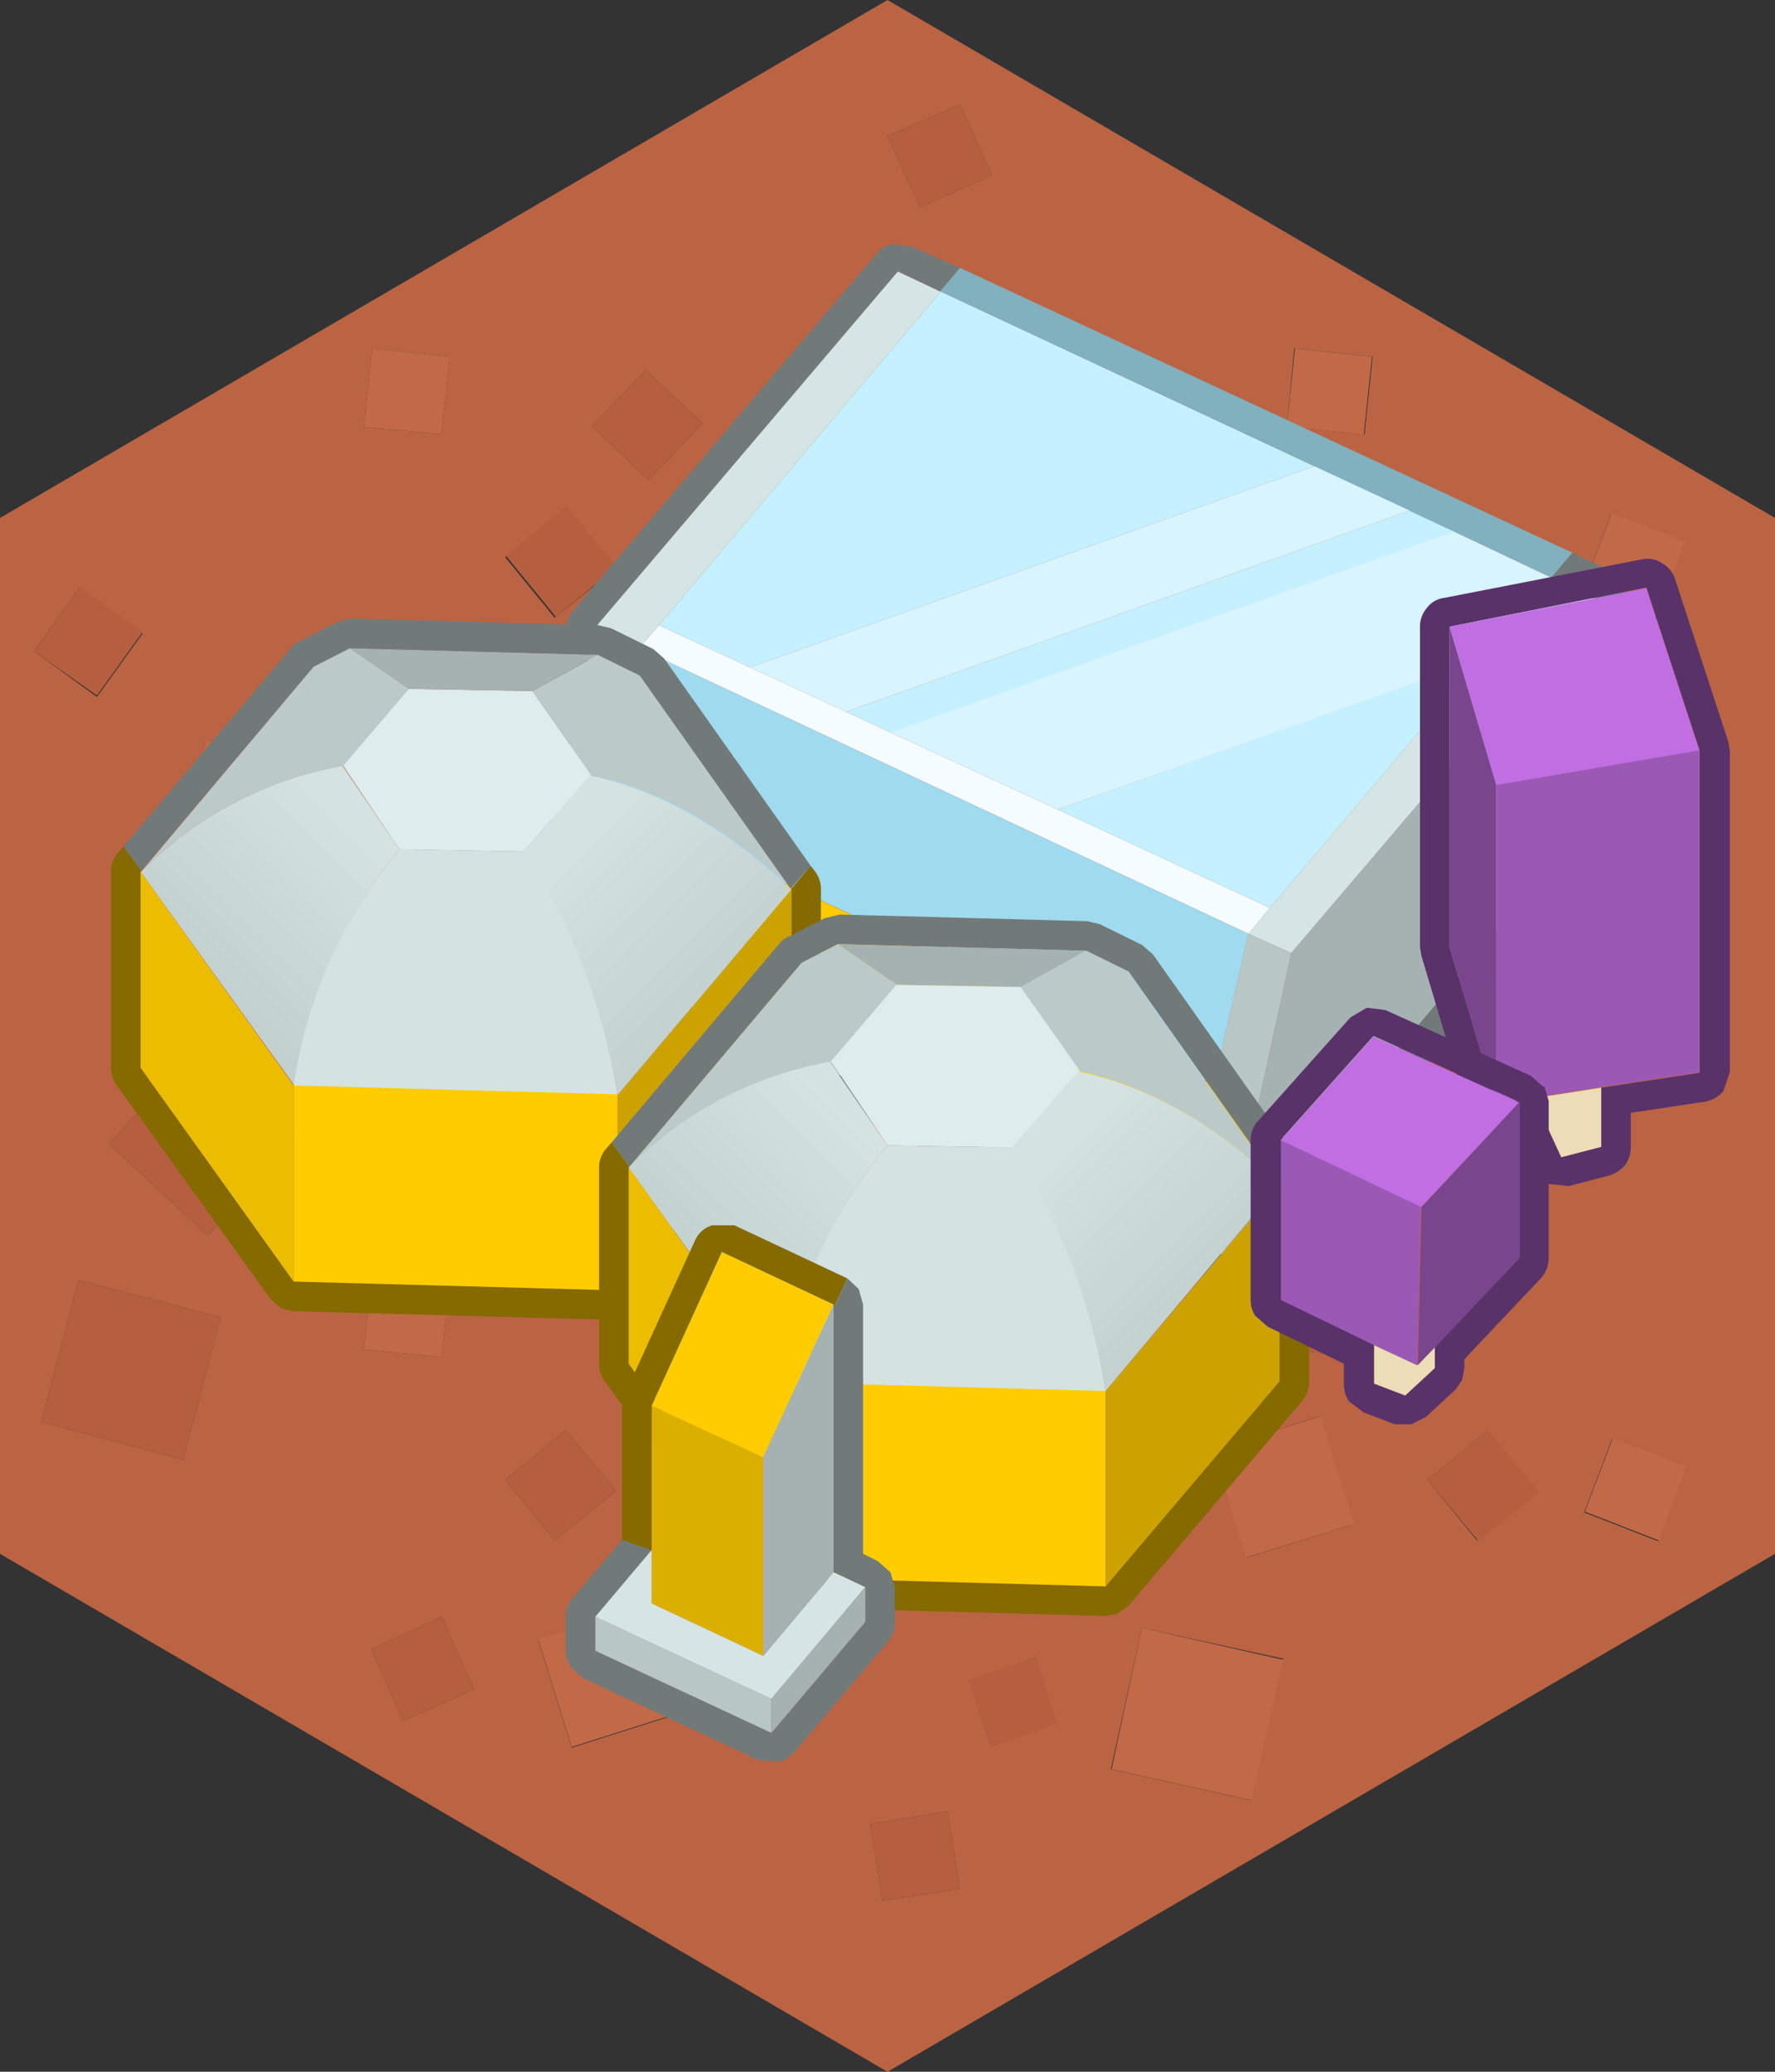 <svg xmlns="http://www.w3.org/2000/svg" xmlns:xlink="http://www.w3.org/1999/xlink" viewBox="0 0 120 140"><rect x="0" y="0" width="120" height="140" fill="#333333" stroke="none"/><defs><style>.cls-1{fill:#bb6444;}.cls-2{fill:#b55f40;}.cls-3{fill:#c26948;}.cls-4{fill:#727979;}.cls-5{fill:#f5fcff;}.cls-6{fill:#d5e5e5;}.cls-7{fill:#b9c6c6;}.cls-8{fill:#fc0;}.cls-9{fill:#a0daee;}.cls-10{fill:#c4f0ff;}.cls-11{fill:#81b0bf;}.cls-12{fill:#d7f4ff;}.cls-13{fill:#a6b1b1;}.cls-14{fill:#ddecec;}.cls-15{fill:#bcc9c9;}.cls-16{fill:#856a00;}.cls-17{fill:#cba200;}.cls-18{fill:url(#linear-gradient);}.cls-19{fill:url(#linear-gradient-2);}.cls-20{fill:#d4e2e2;}.cls-21{fill:#ecbc00;}.cls-22{fill:url(#linear-gradient-3);}.cls-23{fill:url(#linear-gradient-4);}.cls-24{fill:#dbaf00;}.cls-25{fill:#593269;}.cls-26{fill:#c16ee2;}.cls-27{fill:#79468e;}.cls-28{fill:#9b59b6;}.cls-29{fill:#ecdcb8;}</style><linearGradient id="linear-gradient" x1="-2509.2" y1="258.14" x2="-870.8" y2="258.14" gradientTransform="matrix(-0.01, -0.01, -0.01, 0.01, 31.78, 46.36)" gradientUnits="userSpaceOnUse"><stop offset="0" stop-color="#b9c6c6"/><stop offset="1" stop-color="#d4e2e2"/></linearGradient><linearGradient id="linear-gradient-2" x1="-2509.2" y1="48.99" x2="-870.8" y2="48.99" gradientTransform="matrix(0.01, -0.01, -0.01, -0.01, 33.97, 47.74)" xlink:href="#linear-gradient"/><linearGradient id="linear-gradient-3" x1="-2509.2" y1="48.99" x2="-870.8" y2="48.99" gradientTransform="matrix(0.01, -0.01, -0.01, -0.01, 66.97, 67.74)" xlink:href="#linear-gradient"/><linearGradient id="linear-gradient-4" x1="-2509.2" y1="258.14" x2="-870.8" y2="258.14" gradientTransform="matrix(-0.01, -0.01, -0.01, 0.01, 64.78, 66.36)" xlink:href="#linear-gradient"/></defs><title>Asset 105</title><g id="Layer_2" data-name="Layer 2"><g id="Layer_1-2" data-name="Layer 1"><path class="cls-1" d="M43.65,25,40,28.8l3.85,3.65L47.5,28.6,43.65,25M5.4,39.7,2.3,44l4.25,3.1,3.1-4.3-4.25-3M30.85,50.3l-4.8,2.2,2.15,4.85L33,55.2l-2.15-4.9m-5.7-26.75-.55,5.3,5.25.5.55-5.25-5.25-.55M53.85,39.3l.6,5.25L59.7,44l-.6-5.3-5.25.65M43.6,46.2l-7.2,2.3,2.25,7.2,7.25-2.25L43.6,46.2m-6.1-4.45,4.15-3.35-3.4-4.1-4.1,3.35,3.35,4.1m14-5-5-1.9-1.9,5,5.05,2,1.85-5M23.4,52.15,13.9,50l-2.1,9.55,9.45,2.1,2.15-9.5m17.8,21.2.65-5.6h0l.4-3.7L33,63,31.9,72.3l9.3,1m8.5,30.75,1.85-5-5-1.9-1.9,5,5.05,1.95M29.85,91.7l.55-5.25L25.15,86,24.6,91.2l5.25.5m-2.6,24.6,4.8-2.15-2.2-4.9-4.75,2.2,2.15,4.85M13.55,70.6l-6.2,6.7,6.7,6.2,6.2-6.75-6.7-6.15M2.8,96.1l9.6,2.55L14.9,89,5.3,86.5,2.8,96.1m47-17.6,1.7,7.4,7.4-1.75-1.75-7.4h0L49.8,78.5M37.5,104.1l4.15-3.35-3.4-4.1L34.15,100l3.35,4.1m1.15,14,7.25-2.3-2.3-7.2-7.2,2.25,2.25,7.25M0,35,60,0l60,35v70L60,140,0,105V35M87.5,23.55,87,28.85l5.25.5.55-5.25-5.25-.55m-1.75,28.6L76.25,50l-2.1,9.55,9.45,2.1,2.15-9.5m5.75-11.6L89.2,33.3,82,35.6l2.3,7.25,7.25-2.3m-20,13.55L70,49.6l-4.5,1.55L67,55.6l4.45-1.5M62.2,14l4.85-2.15L64.9,7.05,60,9.2,62.2,14m51.7,22.7-5-1.9-1.9,5,5,2,1.85-5M93.2,50.3l-4.8,2.2,2.15,4.85L95.4,55.2l-2.2-4.9m23,3.85-5.35-.5-.5,5.3,5.25.5.6-5.3m-14,24.95L98,76l-3.1,4.3,4.35,3.1,3-4.3m1.9-11.35h0l.4-3.7-9.3-1-1.1,9.3,9.3,1,.65-5.6M109,97.2l-1.9,5,5,1.95,1.85-5-5-1.9m-5,3.55-3.4-4.1L96.5,100l3.35,4.1,4.15-3.35M62.2,76.4l4.85-2.2L64.9,69.4,60,71.55l2.2,4.85m5.45,10.1L65.2,96.1l9.55,2.55L77.25,89l-9.6-2.5M75.9,70.6l-6.2,6.7,6.75,6.2,6.15-6.75L75.9,70.6M91.5,103l-2.3-7.3L82,98l2.3,7.25L91.5,103m1.25-16.5L87.5,86,87,91.2l5.25.5.55-5.25m-6,25.65L77.2,110l-2.1,9.55,9.45,2.1,2.15-9.5m-15.25,4.35L70,112l-4.5,1.55L67,118l4.45-1.55m-6.55,11.2-.85-5.25-5.2.85.8,5.2,5.25-.8"/><path class="cls-2" d="M64.9,127.65l-5.25.8-.8-5.2,5.2-.85.85,5.25M5.4,39.7l4.25,3-3.1,4.3L2.3,44,5.4,39.7M43.65,25,47.5,28.6l-3.65,3.85L40,28.8,43.65,25m7.9,11.75-1.85,5-5.05-2,1.9-5,5,1.9m-14,5-3.35-4.1,4.1-3.35,3.4,4.1L37.5,41.75m6.1,4.45,2.3,7.25L38.65,55.7,36.4,48.5l7.2-2.3m10.25-6.9,5.25-.65.6,5.3-5.25.6-.6-5.25M41.2,73.35l-9.3-1L33,63l9.35,1-.4,3.7h0l-.65,5.6M37.5,104.1,34.15,100l4.1-3.35,3.4,4.1L37.5,104.1M49.8,78.5l7.3-1.75h0l1.75,7.4L51.5,85.9l-1.7-7.4M2.8,96.1l2.5-9.6L14.9,89l-2.5,9.65L2.8,96.1M13.55,70.6l6.7,6.15-6.2,6.75-6.7-6.2,6.2-6.7m13.7,45.7-2.15-4.85,4.75-2.2,2.2,4.9-4.8,2.15M62.2,14,60,9.2l4.9-2.15,2.15,4.8L62.2,14m9.25,40.1L67,55.6l-1.55-4.45L70,49.6l1.5,4.5m20-13.55-7.25,2.3L82,35.6l7.25-2.3,2.3,7.25m-5.75,11.6-2.15,9.5-9.45-2.1L76.25,50l9.5,2.15m30.5,2-.6,5.3L110.4,59l.5-5.3,5.35.5m-12,13.6-.65,5.6-9.3-1,1.1-9.3,9.3,1-.4,3.7h0m-.2,33-4.15,3.35L96.5,100l4.1-3.35,3.4,4.1M75.9,70.6l6.7,6.15L76.45,83.5,69.7,77.3l6.2-6.7M67.65,86.5l9.6,2.5-2.5,9.65L65.2,96.1l2.45-9.6m25.1,0L92.2,91.7,87,91.2,87.5,86l5.25.5m-21.3,30L67,118l-1.55-4.5L70,112l1.5,4.5"/><path class="cls-3" d="M25.15,23.55l5.25.55-.55,5.25-5.25-.5.55-5.3m5.7,26.75L33,55.2l-4.8,2.15L26.05,52.5l4.8-2.2M23.4,52.15l-2.15,9.5-9.45-2.1L13.9,50l9.5,2.15M29.85,91.7l-5.25-.5L25.15,86l5.25.5-.55,5.25M49.7,104.1l-5.05-1.95,1.9-5,5,1.9-1.85,5m-11.05,14-2.25-7.25,7.2-2.25,2.3,7.2-7.25,2.3M87.5,23.55l5.25.55-.55,5.25L87,28.85l.55-5.3M93.2,50.3l2.2,4.9-4.85,2.15L88.4,52.5l4.8-2.2m20.7-13.6-1.85,5-5-2,1.9-5,5,1.9M102.3,79.1l-3,4.3L94.9,80.3,98,76l4.3,3.1M109,97.2l5,1.9-1.85,5-5-1.95,1.9-5M62.2,76.4,60,71.55l4.9-2.15,2.15,4.8L62.2,76.4M91.5,103l-7.25,2.25L82,98l7.25-2.3,2.3,7.3m-4.8,9.15-2.15,9.5-9.45-2.1L77.2,110l9.5,2.15"/><path class="cls-4" d="M107.85,40.3,104.9,39l1.4-1.65,2.4,1.15a1.91,1.91,0,0,1,1,1l4.5,9.5.2,1.1-.45,1.05-29.6,35-1.1.65-1.3-.15-47.1-22a1.94,1.94,0,0,1-.95-.9,2,2,0,0,1-.15-1.3l4.55-20.3a2,2,0,0,1,.45-.9l20.5-24.1a1.87,1.87,0,0,1,1.1-.65l1.25.15L64.9,18.1l-1.35,1.6L60.7,18.35,40.2,42.45,38,52.6,36.8,57.7l-1.15,5q23.55,11.06,47.1,22l29.6-35-4.5-9.5"/><path class="cls-5" d="M44.55,42.25,50.7,45.1l6.5,3,3,1.4,11.3,5.2,14.35,6.65L84.4,63.1,43.2,43.8l1.35-1.55"/><path class="cls-6" d="M44.55,42.25,43.2,43.8l-3-1.35,20.5-24.1,2.85,1.35h.05L44.55,42.25M84.4,63.1l1.45-1.75,14.3-16.85L104.8,39l.1,0,2.95,1.3L87.3,64.4l-2.9-1.3"/><path class="cls-7" d="M84.4,63.1l2.9,1.3L85.05,74.7l-3-1.45L84.4,63.1M43.2,43.8,40.85,54,38,52.6,40.2,42.45l3,1.35M36.8,57.7l47.1,22-1.15,5.1q-23.55-11-47.1-22l1.15-5"/><path class="cls-8" d="M36.8,57.7,38,52.6,40.85,54l41.2,19.3,3,1.45-1.15,5-47.1-22"/><path class="cls-9" d="M43.2,43.8,84.4,63.1,82.05,73.25,40.85,54,43.2,43.8"/><path class="cls-10" d="M50.7,45.1l-6.15-2.85L63.6,19.7,88.85,31.5,50.7,45.1M85.85,61.35,71.5,54.7l28.65-10.2L85.85,61.35M60.2,49.5l-3-1.4L95.3,34.5l3,1.4-38,13.6"/><path class="cls-11" d="M88.85,31.5,63.6,19.7h-.05l1.35-1.6,41.4,19.25L104.9,39l-.1,0L98.25,35.9l-3-1.4-6.45-3"/><path class="cls-12" d="M88.85,31.5l6.45,3L57.2,48.1l-6.5-3L88.85,31.5M71.5,54.7,60.2,49.5,98.25,35.9,104.8,39l-4.65,5.55L71.5,54.7"/><path class="cls-13" d="M87.3,64.4l20.55-24.1,4.5,9.5-29.6,35,1.15-5.1,1.15-5L87.3,64.4"/><path class="cls-14" d="M23.15,51.75l4.45-5.2L36,46.7l3.95,5.65-4.55,5.2L27,57.4l-3.8-5.65"/><path class="cls-15" d="M23.15,51.75A25.47,25.47,0,0,0,9.55,58.9H9.5l.05,0L21.2,45.05l2.45-1.25,4,2.75-4.45,5.2m16.75.6L36,46.7l4.45-2.45,2.85,1.4,10.2,14.4Q47,53.9,39.9,52.35"/><path class="cls-13" d="M36,46.7l-8.35-.15-4-2.75,16.75.45L36,46.7"/><path class="cls-4" d="M23.65,43.8,21.2,45.05,9.55,58.85,8.35,57.2,19.7,43.75a1.64,1.64,0,0,1,.6-.45l2.45-1.25.95-.25,16.75.45.85.2,2.85,1.4.75.65,9.9,14-1.35,1.55-10.2-14.4-2.85-1.4L23.65,43.8"/><path class="cls-16" d="M9.55,58.85l-.05,0V72.15L19.85,86.6l21.9.6L53.5,73.35V60.1l0-.05L54.8,58.5l.35.45a2,2,0,0,1,.35,1.15V73.35a2,2,0,0,1-.45,1.3L43.3,88.5l-.75.55-.85.15-21.9-.6L19,88.4l-.7-.6L7.9,73.35a2,2,0,0,1-.4-1.2V58.9A1.89,1.89,0,0,1,8,57.6l.35-.4,1.2,1.65"/><path class="cls-17" d="M53.5,60.1V73.35L41.75,87.2V74L53.5,60.1"/><path class="cls-18" d="M53.5,60.1,41.75,74a41.6,41.6,0,0,0-6.4-16.4l4.55-5.2q7.1,1.55,13.55,7.7l0,.05"/><path class="cls-19" d="M23.15,51.75,27,57.4a32,32,0,0,0-7.1,15.95L9.5,58.9h.05a25.47,25.47,0,0,1,13.6-7.15"/><path class="cls-20" d="M27,57.4l8.4.15A41.6,41.6,0,0,1,41.75,74l-21.9-.6A32,32,0,0,1,27,57.4"/><path class="cls-8" d="M41.75,87.2l-21.9-.6V73.35l21.9.6V87.2"/><path class="cls-21" d="M19.85,86.6,9.5,72.15V58.9L19.85,73.35V86.6"/><path class="cls-4" d="M41.35,77.2,52.7,63.75a1.64,1.64,0,0,1,.6-.45l2.45-1.25,1-.25,16.75.45.85.2,2.85,1.4.75.65,9.9,14-1.35,1.55-10.2-14.4-2.85-1.4L56.65,63.8,54.2,65.05,42.55,78.85l-1.2-1.65"/><path class="cls-16" d="M41.35,77.2l1.2,1.65,0,.05V92.15L52.85,106.6l21.9.6L86.5,93.35V80.1l0,0L87.8,78.5l.35.45a2,2,0,0,1,.35,1.15V93.35a2,2,0,0,1-.45,1.3L76.3,108.5l-.75.55-.85.15-21.9-.6-.85-.2-.7-.6L40.9,93.35a2,2,0,0,1-.4-1.2V78.9a1.89,1.89,0,0,1,.5-1.3l.35-.4"/><path class="cls-15" d="M42.55,78.85,54.2,65.05l2.45-1.25,4,2.75-4.45,5.2a25.47,25.47,0,0,0-13.6,7.15h0l0-.05M73.4,64.25l2.85,1.4,10.2,14.4Q80,73.9,72.9,72.35L69,66.7l4.45-2.45"/><path class="cls-22" d="M42.5,78.9h0a25.47,25.47,0,0,1,13.6-7.15L60,77.4a32,32,0,0,0-7.1,15.95L42.5,78.9"/><path class="cls-21" d="M42.5,78.9,52.85,93.35V106.6L42.5,92.15V78.9"/><path class="cls-8" d="M52.85,106.6V93.35l21.9.6V107.2l-21.9-.6"/><path class="cls-13" d="M56.65,63.8l16.75.45L69,66.7l-8.35-.15-4-2.75"/><path class="cls-14" d="M56.15,71.75l4.45-5.2L69,66.7l4,5.65-4.55,5.2L60,77.4l-3.8-5.65"/><path class="cls-23" d="M74.75,94a41.6,41.6,0,0,0-6.4-16.4l4.55-5.2Q80,73.9,86.45,80.05l0,0L74.75,94"/><path class="cls-20" d="M74.75,94l-21.9-.6A32,32,0,0,1,60,77.4l8.4.15A41.6,41.6,0,0,1,74.75,94"/><path class="cls-17" d="M74.75,94,86.5,80.1V93.35L74.75,107.2V94"/><path class="cls-24" d="M44.05,104.75V95l7.55,3.5V111.9l-7.55-3.55v-3.6"/><path class="cls-8" d="M44.05,95,48.8,84.6l7.55,3.55L51.6,98.45,44.05,95"/><path class="cls-16" d="M44.05,95v9.8l-2-.7V95l.2-.8L47,83.8a1.81,1.81,0,0,1,1.15-1l1.5,0,7.55,3.55.1.05-.95,2v-.25L48.8,84.6,44.05,95"/><path class="cls-4" d="M57.3,86.4l.75.7.3,1.05V105l1,.5.85.75.3,1v2.35a2,2,0,0,1-.45,1.3l-6.35,7.5a2.11,2.11,0,0,1-1.1.65l-1.3-.1L39.4,113.4l-.8-.75a1.89,1.89,0,0,1-.35-1.1v-2.3a1.89,1.89,0,0,1,.5-1.3l3.3-3.9,2,.7-3.8,4.5v2.3l11.9,5.55,6.35-7.5v-2.35l-2.15-1V88.4l.95-2"/><path class="cls-7" d="M52.15,117.1l-11.9-5.55v-2.3l11.9,5.55v2.3"/><path class="cls-6" d="M44.05,104.75v3.6l7.55,3.55,4.75-5.65,2.15,1-6.35,7.55-11.9-5.55,3.8-4.5"/><path class="cls-13" d="M56.35,88.15v18.1L51.6,111.9V98.45l4.75-10.3m-4.2,26.65,6.35-7.55v2.35l-6.35,7.5v-2.3"/><path class="cls-25" d="M108.25,73.5l6.65-1V50.7l-3.6-11L98,42.35V64l3.15,10.6,3.25-.5v1.6l1.15,2.5,2.7-.7v-4M96.45,41.1a1.74,1.74,0,0,1,1.2-.7L111,37.8a1.76,1.76,0,0,1,1.35.25,1.88,1.88,0,0,1,.9,1.1l3.6,11,.1.6V72.45l-.45,1.3a2.21,2.21,0,0,1-1.25.7l-5,.75v2.3a2.05,2.05,0,0,1-.4,1.25,2.42,2.42,0,0,1-1.1.7l-2.7.7L104.7,80a1.91,1.91,0,0,1-1-1l-1.15-2.5,0-.15-1.1.2-1.35-.3a1.86,1.86,0,0,1-.85-1.1L96.1,64.6,96,64V42.35a1.92,1.92,0,0,1,.45-1.25"/><path class="cls-26" d="M101.15,53.05,98,42.35l13.3-2.6,3.6,11-13.75,2.35"/><path class="cls-27" d="M98,42.35l3.15,10.7V74.6L98,64V42.35"/><path class="cls-28" d="M101.15,53.05,114.9,50.7V72.45l-6.65,1-3.85.6-3.25.5V53.05"/><path class="cls-29" d="M108.25,73.5v4l-2.7.7-1.15-2.5V74.1l3.85-.6"/><path class="cls-25" d="M104.4,73.4l.3,1V85a2,2,0,0,1-.55,1.4L99,91.85v.6l-.15.8-.45.65L96.4,95.75l-1,.5-1.1,0-2.1-.8-1-.75a2.15,2.15,0,0,1-.35-1.15V92.15l-5.15-2.5-.85-.75a2,2,0,0,1-.3-1.05V77.05a1.89,1.89,0,0,1,.5-1.3l6.25-7,1.1-.65,1.25.15,9.85,4.45.85.75M92.9,90.9v2.6l2.1.8,2-1.85v-1.4L102.7,85V74.45L92.85,70l-6.25,7v10.8l6.3,3.05"/><path class="cls-29" d="M92.9,90.9l2.9,1.35L97,91.05v1.4L95,94.3l-2.1-.8V90.9"/><path class="cls-27" d="M97,91.05l-1.15,1.2.25-10.7,6.65-7.1V85L97,91.05"/><path class="cls-26" d="M86.6,77.05l6.25-7,9.85,4.45-6.65,7.1-9.45-4.5"/><path class="cls-28" d="M86.6,77.05l9.45,4.5-.25,10.7L92.9,90.9l-6.3-3.05V77.05"/></g></g></svg>